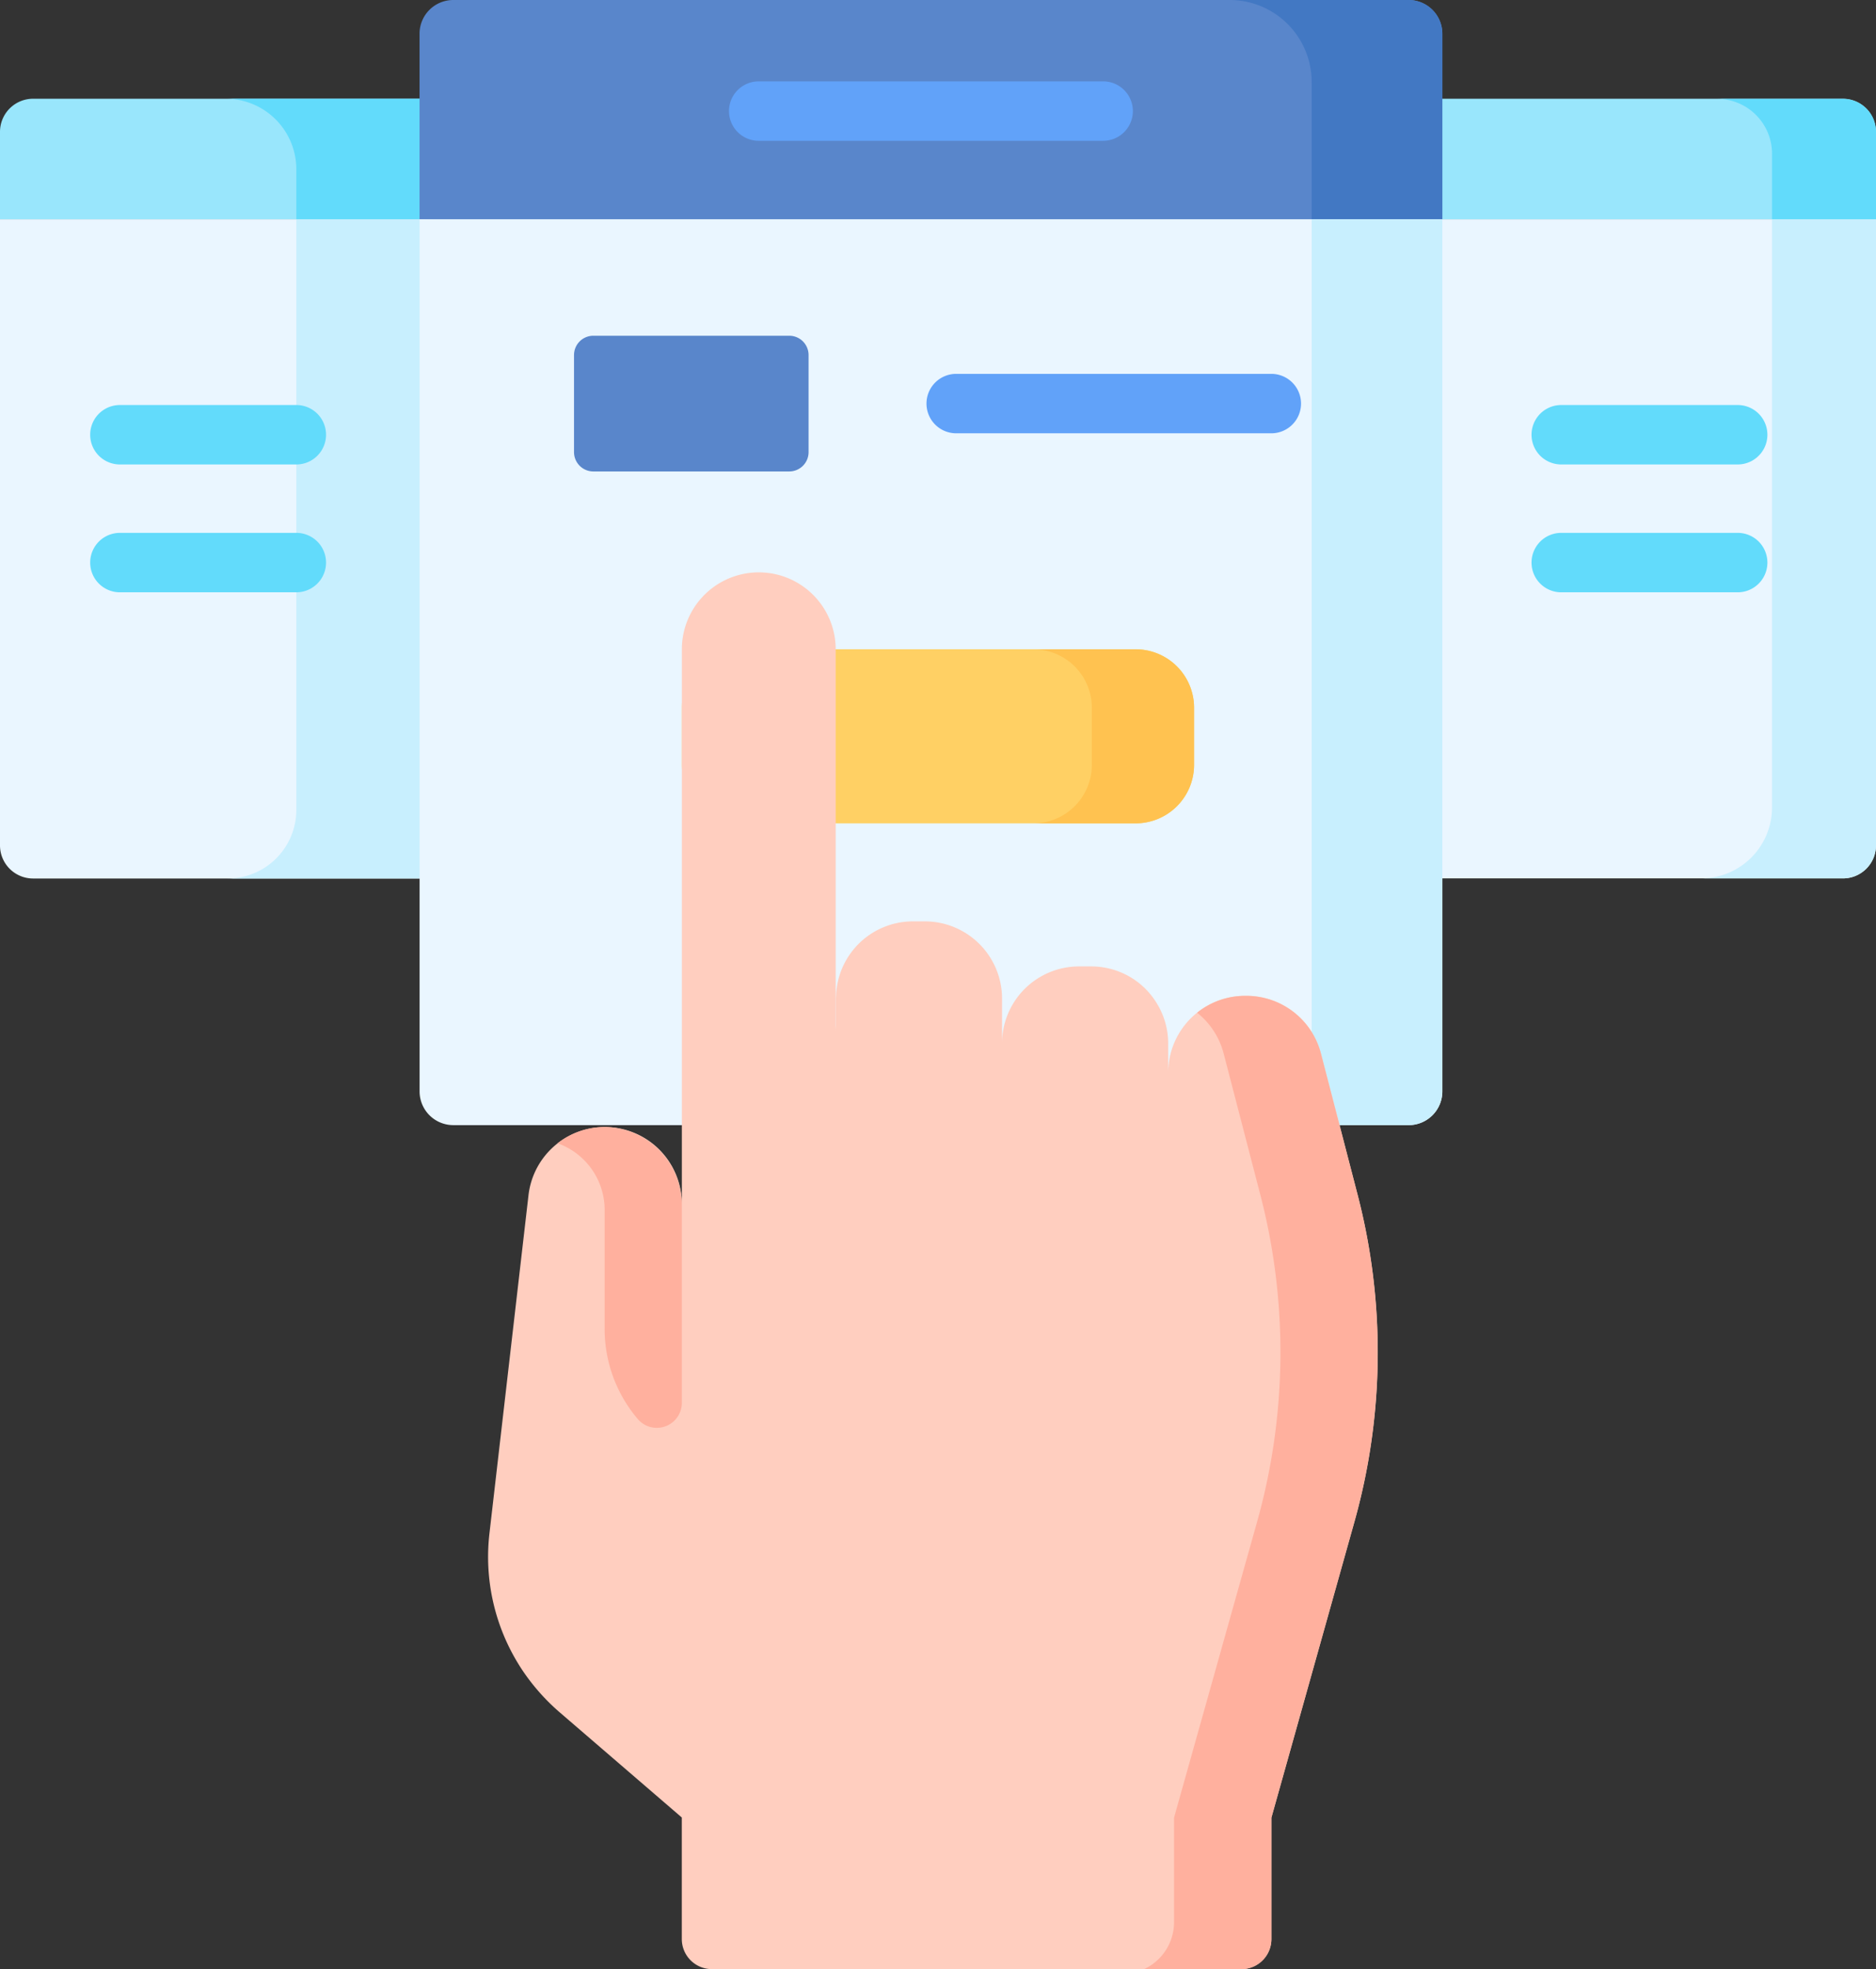 <svg xmlns="http://www.w3.org/2000/svg" width="106" height="111.223" viewBox="0 0 106 111.223">
  <rect x="0" y="0" width="106" height="111.223" fill="#333333" stroke="none"/>
  <g id="subscription_1_" data-name="subscription (1)" transform="translate(-11.67)">
    <path id="Path_1363" data-name="Path 1363" d="M48.931,55.34V92.576H13.542A1.871,1.871,0,0,1,11.67,90.7V55.34Z" transform="translate(0 -42.955)" fill="#eaf6ff"/>
    <path id="Path_1364" data-name="Path 1364" d="M93.548,55.34V92.576H69.15A3.88,3.88,0,0,0,73.031,88.7V55.34Z" transform="translate(-44.617 -42.955)" fill="#c8effe"/>
    <path id="Path_1365" data-name="Path 1365" d="M356.083,55.34V90.7a1.87,1.87,0,0,1-1.87,1.87H318.82V55.34Z" transform="translate(-238.413 -42.955)" fill="#eaf6ff"/>
    <path id="Path_1366" data-name="Path 1366" d="M451.045,55.34V90.7a1.87,1.87,0,0,1-1.87,1.87H441.16a4.009,4.009,0,0,0,4.01-4.01V55.34Z" transform="translate(-333.375 -42.955)" fill="#c8effe"/>
    <path id="Path_1367" data-name="Path 1367" d="M48.931,24.92v6.808H11.67V26.792a1.871,1.871,0,0,1,1.872-1.872Z" transform="translate(0 -19.343)" fill="#99e6fc"/>
    <path id="Path_1368" data-name="Path 1368" d="M93.175,24.92v6.808H72.658v-2.82A3.988,3.988,0,0,0,68.67,24.92Z" transform="translate(-44.244 -19.343)" fill="#62dbfb"/>
    <path id="Path_1369" data-name="Path 1369" d="M356.083,26.79v4.937H318.82V24.92h35.393A1.87,1.87,0,0,1,356.083,26.79Z" transform="translate(-238.413 -19.343)" fill="#99e6fc"/>
    <path id="Path_1370" data-name="Path 1370" d="M454.188,26.79v4.937h-5.874v-3.7a3.1,3.1,0,0,0-3.1-3.1h7.108A1.87,1.87,0,0,1,454.188,26.79Z" transform="translate(-336.518 -19.343)" fill="#62dbfb"/>
    <path id="Path_1371" data-name="Path 1371" d="M175.4,1.906V12.384L146.5,13.465l-28.893-1.08V1.906A1.906,1.906,0,0,1,119.516,0H173.49A1.906,1.906,0,0,1,175.4,1.906Z" transform="translate(-82.232)" fill="#5986cb"/>
    <path id="Path_1372" data-name="Path 1372" d="M334.155,1.906V12.384h-7.381V4.637A4.636,4.636,0,0,0,322.14,0h10.109a1.906,1.906,0,0,1,1.906,1.906Z" transform="translate(-240.99)" fill="#4278c3"/>
    <path id="Path_1373" data-name="Path 1373" d="M175.4,55.34V104.6a1.906,1.906,0,0,1-1.906,1.906H119.516a1.906,1.906,0,0,1-1.906-1.906V55.34Z" transform="translate(-82.232 -42.955)" fill="#eaf6ff"/>
    <path id="Path_1374" data-name="Path 1374" d="M332.579,55.34V104.6a1.906,1.906,0,0,1-1.906,1.906H320.11a5.091,5.091,0,0,0,5.089-5.091V55.34Z" transform="translate(-239.414 -42.955)" fill="#c8effe"/>
    <path id="Path_1375" data-name="Path 1375" d="M212.771,167.183v3.224a3.3,3.3,0,0,1-3.3,3.3H187.133a3.3,3.3,0,0,1-3.3-3.3v-3.224a3.3,3.3,0,0,1,3.3-3.306h22.335A3.3,3.3,0,0,1,212.771,167.183Z" transform="translate(-133.632 -127.203)" fill="#ffd064"/>
    <path id="Path_1376" data-name="Path 1376" d="M281.644,167.185v3.225a3.305,3.305,0,0,1-3.3,3.3h-5.78a3.307,3.307,0,0,0,3.305-3.3v-3.225a3.306,3.306,0,0,0-3.305-3.305h5.78A3.3,3.3,0,0,1,281.644,167.185Z" transform="translate(-202.506 -127.205)" fill="#ffc250"/>
    <path id="Path_1377" data-name="Path 1377" d="M184.034,179.613l-2.071-7.977a4.351,4.351,0,0,0-4.212-3.258h-.069a4.353,4.353,0,0,0-4.2,3.209c0,.007-.005.013-.007.02s-.008.035-.012.053c-.013.051-.024.1-.035.153-.008.036-.015.071-.022.107-.01.053-.019.107-.026.161-.005.035-.011.069-.015.1-.007.059-.013.119-.018.179,0,.03-.006.06-.008.09-.006.089-.009.179-.009.27v-1.65a4.323,4.323,0,0,0-.611-2.215,4.369,4.369,0,0,0-.638-.834l-.026-.028a4.336,4.336,0,0,0-3.076-1.274h-.686a4.349,4.349,0,0,0-4.35,4.35v-2.543a4.364,4.364,0,0,0-4.352-4.352h-.685a4.347,4.347,0,0,0-4.338,4.118c0,.078-.012.155-.012.234v1.845h0c0-.109-.005-.217-.013-.324V148.807a4.346,4.346,0,0,0-8.692,0v31.33a4.347,4.347,0,0,0-8.665-.5l-2.207,19.107a11.55,11.55,0,0,0,1.652,7.4q.184.3.387.585a11.908,11.908,0,0,0,1.9,2.095l5.966,5.136.964.83v6.864a1.7,1.7,0,0,0,1.7,1.7h29.915a1.7,1.7,0,0,0,1.7-1.7V214.8l4.692-16.711A35.419,35.419,0,0,0,184.034,179.613Z" transform="translate(-95.654 -112.132)" fill="#ffcebf"/>
    <path id="Path_1378" data-name="Path 1378" d="M312.39,281.036,307.7,297.748v6.863a1.7,1.7,0,0,1-1.7,1.7h-5.5a2.925,2.925,0,0,0,1.7-2.658v-5.9l4.693-16.713a35.415,35.415,0,0,0,.183-18.469l-2.072-7.978a4.333,4.333,0,0,0-1.5-2.307l.009-.007a4.323,4.323,0,0,1,2.706-.944h.067a4.353,4.353,0,0,1,4.214,3.258l2.07,7.978A35.415,35.415,0,0,1,312.39,281.036Z" transform="translate(-224.193 -195.085)" fill="#ffb09e"/>
    <path id="Path_1379" data-name="Path 1379" d="M159.472,288.923v11.111a1.413,1.413,0,0,1-2.486.922,7.845,7.845,0,0,1-1.875-5.2v-6.608a4,4,0,0,0-2.66-3.772,4.329,4.329,0,0,1,2.783-.918A4.423,4.423,0,0,1,159.472,288.923Z" transform="translate(-109.276 -220.8)" fill="#ffb09e"/>
    <path id="Path_1380" data-name="Path 1380" d="M168.764,92.4H157.695a1.092,1.092,0,0,1-1.092-1.092V85.826a1.092,1.092,0,0,1,1.092-1.092h11.069a1.092,1.092,0,0,1,1.092,1.092v5.482A1.091,1.091,0,0,1,168.764,92.4Z" transform="translate(-112.499 -65.771)" fill="#5986cb"/>
    <g id="Group_2381" data-name="Group 2381" transform="translate(52.861 4.596)">
      <path id="Path_1381" data-name="Path 1381" d="M216.873,23.893H197.41a1.678,1.678,0,1,1,0-3.357h19.463a1.678,1.678,0,1,1,0,3.357Z" transform="translate(-195.732 -20.536)" fill="#61a2f9"/>
    </g>
    <g id="Group_2382" data-name="Group 2382" transform="translate(98.206 22.877)">
      <path id="Path_1382" data-name="Path 1382" d="M410.006,105.584h-9.97a1.678,1.678,0,1,1,0-3.357h9.97a1.678,1.678,0,1,1,0,3.357Z" transform="translate(-398.357 -102.227)" fill="#62dbfb"/>
    </g>
    <g id="Group_2383" data-name="Group 2383" transform="translate(98.206 30.098)">
      <path id="Path_1383" data-name="Path 1383" d="M410.006,137.848h-9.97a1.678,1.678,0,1,1,0-3.357h9.97a1.678,1.678,0,1,1,0,3.357Z" transform="translate(-398.357 -134.491)" fill="#62dbfb"/>
    </g>
    <g id="Group_2384" data-name="Group 2384" transform="translate(16.765 22.877)">
      <path id="Path_1384" data-name="Path 1384" d="M46.088,105.584h-9.97a1.678,1.678,0,0,1,0-3.357h9.97a1.678,1.678,0,1,1,0,3.357Z" transform="translate(-34.439 -102.227)" fill="#62dbfb"/>
    </g>
    <g id="Group_2385" data-name="Group 2385" transform="translate(16.765 30.098)">
      <path id="Path_1385" data-name="Path 1385" d="M46.088,137.848h-9.97a1.678,1.678,0,1,1,0-3.357h9.97a1.678,1.678,0,1,1,0,3.357Z" transform="translate(-34.439 -134.491)" fill="#62dbfb"/>
    </g>
    <g id="Group_2386" data-name="Group 2386" transform="translate(64.02 21.117)">
      <path id="Path_1386" data-name="Path 1386" d="M265.079,97.718H247.273a1.678,1.678,0,0,1,0-3.357h17.806a1.678,1.678,0,0,1,0,3.357Z" transform="translate(-245.595 -94.361)" fill="#61a2f9"/>
    </g>
  </g>
</svg>
